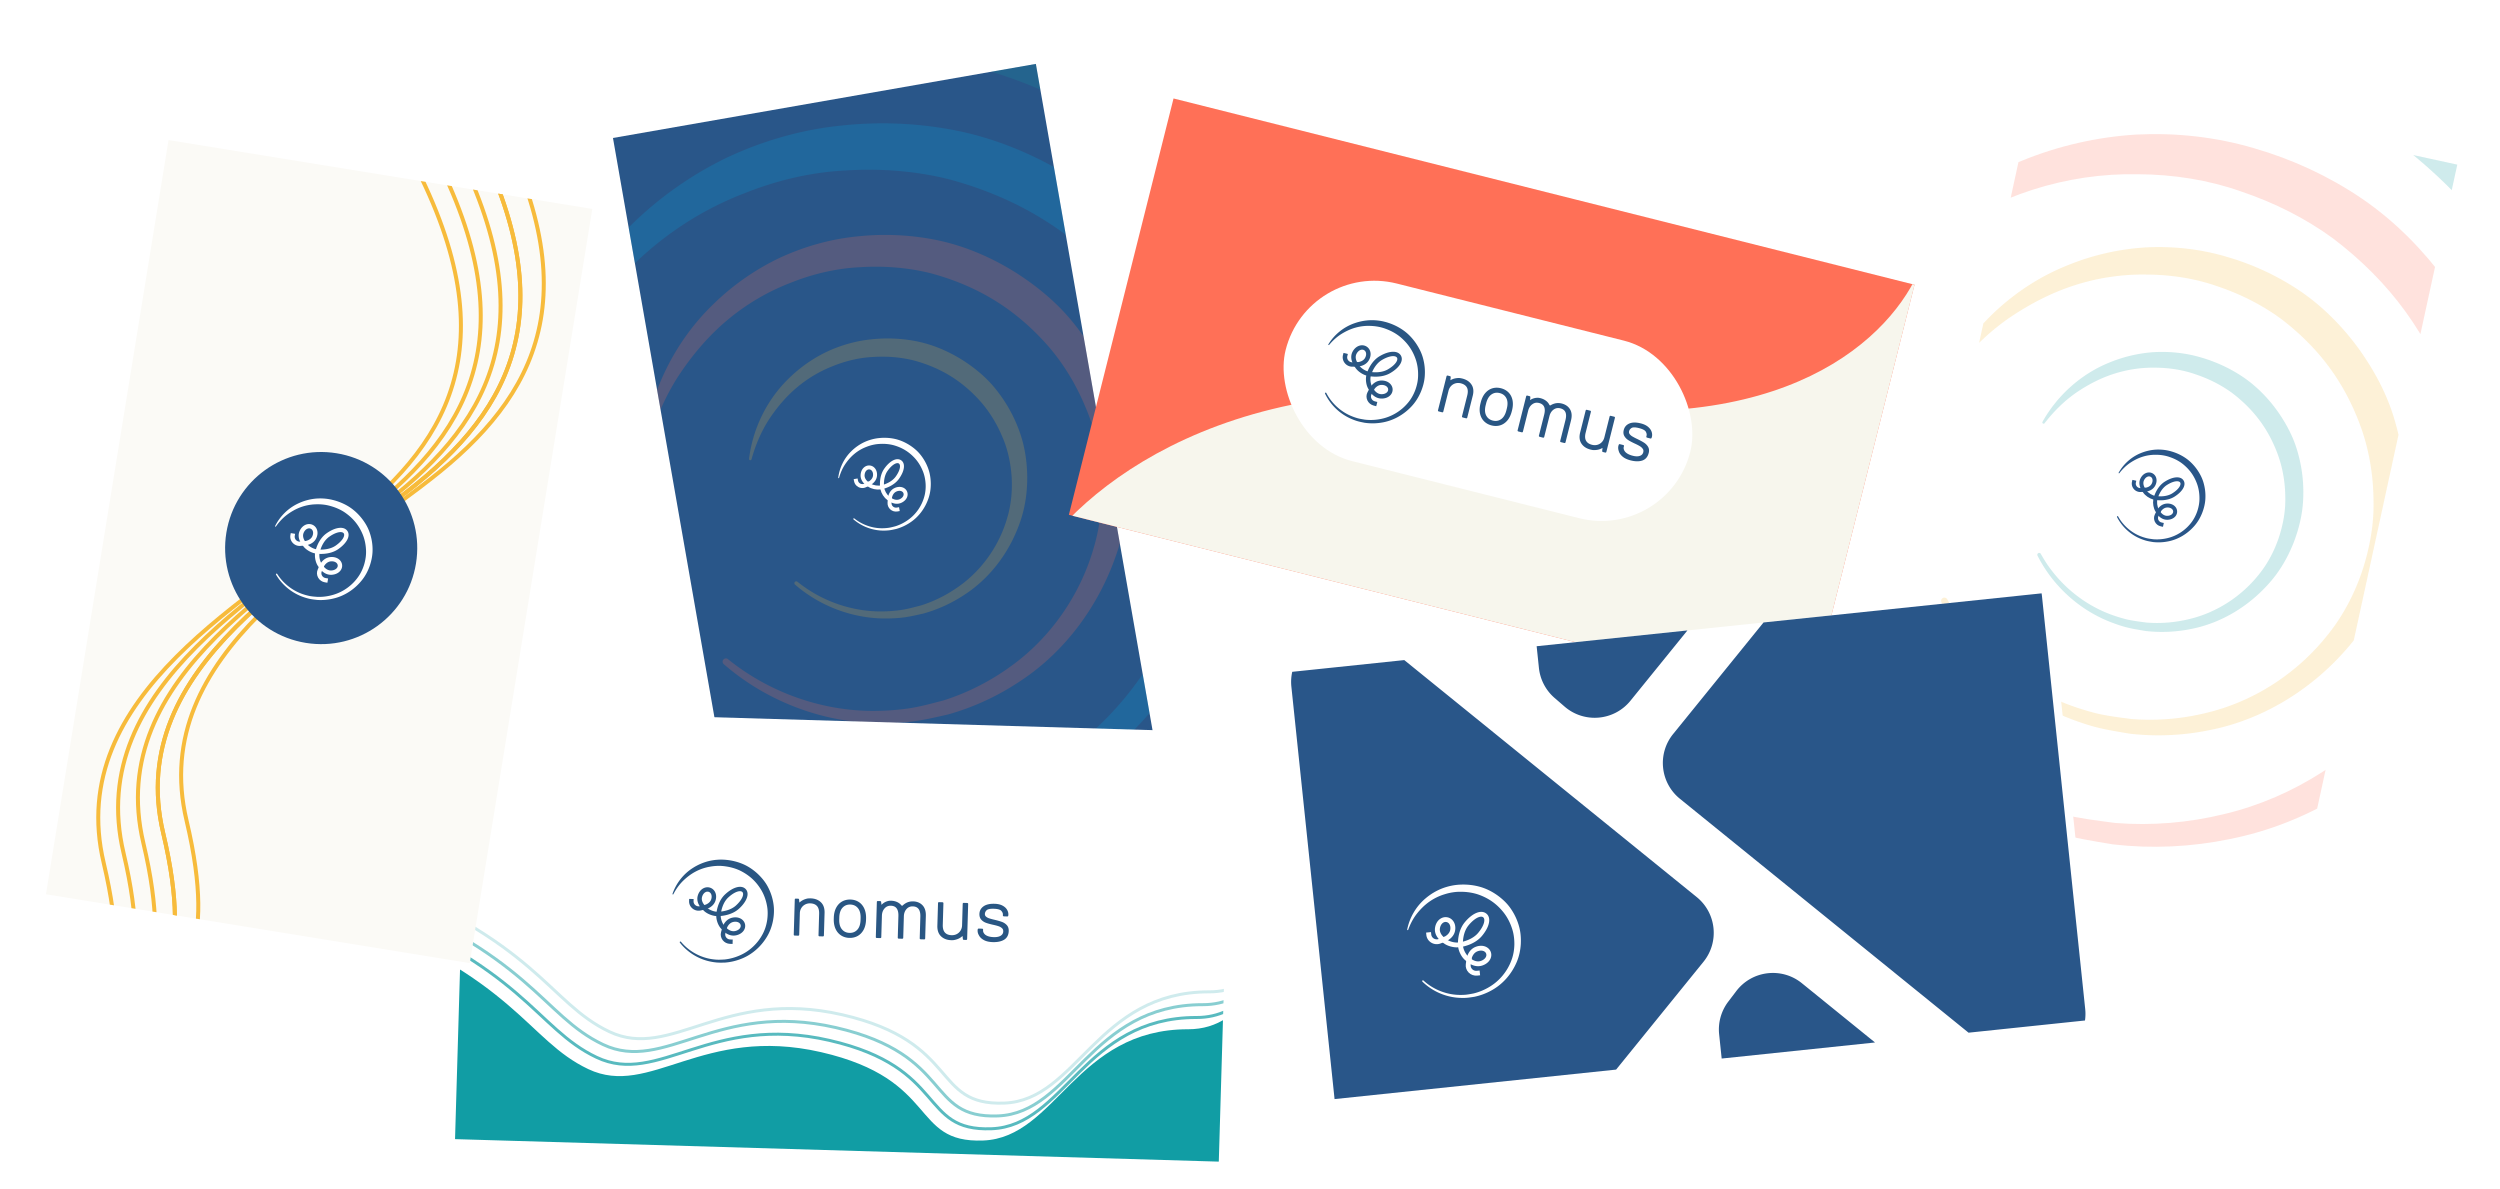 <svg width="570" height="271" fill="none" xmlns="http://www.w3.org/2000/svg">
  <g filter="url(#filter0_d_938_8591)">
    <g clip-path="url(#clip0_938_8591)" filter="url(#filter1_d_938_8591)">
      <path fill="#295689" d="M138.539 25.037L234.962 8.15l30.052 171.6-96.423 16.887z"/>
      <path opacity=".2" d="M169.572 98.191c.835-6.789 3.992-13.422 9.056-18.324a32.308 32.308 0 018.632-6.072c3.216-1.504 6.688-2.501 10.237-2.853 3.544-.381 7.155-.213 10.659.531 3.505.755 6.837 2.196 9.873 4.067 3.015 1.896 5.811 4.209 8.001 7.028 2.209 2.794 3.958 5.934 5.155 9.267 1.231 3.328 1.763 6.872 1.813 10.388.028 3.518-.465 7.059-1.632 10.38-2.282 6.629-6.633 12.595-12.511 16.464-2.909 1.954-6.123 3.448-9.495 4.39-1.706.383-3.408.793-5.148.97-1.739.166-3.486.218-5.228.123-6.969-.389-13.728-3.16-18.931-7.683a.423.423 0 01-.038-.601.431.431 0 01.592-.051l.005.004c5.221 4.221 11.825 6.63 18.453 6.762 1.658.031 3.311-.079 4.947-.292 1.639-.226 3.229-.675 4.817-1.088 3.135-1 6.079-2.504 8.709-4.411 5.302-3.784 9.134-9.407 10.888-15.504.914-3.046 1.2-6.243 1.015-9.37-.218-3.122-.855-6.232-2.096-9.078-1.189-2.859-2.786-5.53-4.788-7.867-2.017-2.32-4.346-4.37-6.959-5.992-2.611-1.628-5.482-2.816-8.466-3.618-3.001-.75-6.124-.988-9.238-.794-3.128.145-6.229.888-9.156 2.064-2.95 1.137-5.734 2.778-8.201 4.843-2.469 2.066-4.586 4.561-6.394 7.301-1.788 2.761-3.096 5.849-4.002 9.104l-.006.02a.287.287 0 01-.353.199.281.281 0 01-.21-.307z" fill="#F7BB3B"/>
      <path opacity=".2" d="M145.525 94.996c1.456-11.838 6.961-23.404 15.79-31.951 4.368-4.299 9.47-7.902 15.052-10.588 5.608-2.622 11.662-4.362 17.85-4.975 6.18-.665 12.477-.371 18.586.926 6.112 1.317 11.921 3.829 17.215 7.091 5.258 3.305 10.133 7.339 13.951 12.255 3.853 4.872 6.903 10.347 8.989 16.159 2.146 5.803 3.074 11.983 3.161 18.114.049 6.134-.81 12.308-2.846 18.099-3.978 11.559-11.564 21.961-21.814 28.708-5.072 3.407-10.676 6.011-16.557 7.655-2.975.668-5.942 1.382-8.975 1.691-3.033.289-6.08.379-9.116.214-12.153-.678-23.939-5.509-33.01-13.397-.31-.27-.34-.738-.067-1.048.266-.301.724-.338 1.033-.088l.008.006c9.103 7.361 20.619 11.561 32.177 11.792 2.89.053 5.772-.138 8.626-.51 2.857-.394 5.631-1.177 8.399-1.897 5.465-1.743 10.599-4.367 15.186-7.692 9.244-6.598 15.926-16.402 18.985-27.033 1.594-5.312 2.093-10.887 1.77-16.338-.38-5.445-1.491-10.867-3.656-15.829-2.072-4.985-4.857-9.642-8.348-13.717-3.516-4.045-7.577-7.62-12.134-10.449-4.553-2.839-9.56-4.911-14.763-6.309-5.232-1.309-10.678-1.723-16.107-1.384-5.454.253-10.862 1.549-15.965 3.598-5.145 1.983-9.998 4.844-14.3 8.445-4.306 3.602-7.998 7.952-11.15 12.73-3.117 4.815-5.398 10.198-6.978 15.874l-.01.035c-.073.265-.35.421-.616.348a.491.491 0 01-.366-.535z" fill="#FF7057"/>
      <path opacity=".2" d="M119.61 91.553c2.126-17.279 10.161-34.161 23.047-46.636 6.376-6.275 13.823-11.533 21.971-15.454 8.185-3.827 17.022-6.366 26.055-7.262 9.019-.971 18.211-.541 27.127 1.352 8.922 1.923 17.401 5.589 25.128 10.351 7.675 4.824 14.79 10.713 20.364 17.888 5.624 7.111 10.075 15.103 13.12 23.587 3.133 8.471 4.487 17.491 4.614 26.439.072 8.953-1.183 17.966-4.154 26.418-5.806 16.872-16.88 32.055-31.84 41.903-7.404 4.973-15.584 8.774-24.168 11.173-4.341.975-8.673 2.018-13.1 2.469-4.427.421-8.874.553-13.306.312-17.738-.99-34.941-8.041-48.182-19.555-.452-.394-.497-1.077-.098-1.529.389-.439 1.057-.493 1.509-.129l.011.009c13.287 10.745 30.095 16.874 46.967 17.212 4.217.077 8.424-.202 12.59-.745 4.17-.574 8.218-1.717 12.26-2.768 7.977-2.544 15.47-6.374 22.165-11.228 13.493-9.63 23.246-23.941 27.711-39.458 2.327-7.754 3.055-15.891 2.583-23.847-.554-7.947-2.175-15.862-5.335-23.105-3.025-7.276-7.09-14.074-12.186-20.022-5.132-5.904-11.06-11.123-17.711-15.252-6.645-4.144-13.953-7.168-21.548-9.209-7.637-1.91-15.586-2.515-23.511-2.021-7.96.37-15.854 2.261-23.303 5.252-7.509 2.894-14.593 7.07-20.872 12.327-6.285 5.258-11.673 11.607-16.275 18.582-4.55 7.028-7.879 14.885-10.185 23.17l-.015.051c-.106.387-.511.614-.899.507a.716.716 0 01-.534-.781z" fill="#02ABE8"/>
      <path opacity=".2" d="M88.31 87.395c2.935-23.851 14.026-47.153 31.813-64.373 8.801-8.661 19.081-15.92 30.327-21.332 11.298-5.283 23.496-8.787 35.963-10.024 12.45-1.34 25.138-.747 37.446 1.866 12.314 2.654 24.018 7.715 34.684 14.287 10.594 6.659 20.415 14.787 28.108 24.691 7.763 9.815 13.907 20.847 18.111 32.557 4.324 11.692 6.193 24.143 6.368 36.494.099 12.358-1.632 24.799-5.733 36.466-8.015 23.288-23.3 44.246-43.95 57.839-10.219 6.865-21.511 12.111-33.359 15.423-5.993 1.345-11.973 2.785-18.083 3.408-6.11.581-12.248.763-18.366.431-24.485-1.367-48.23-11.101-66.507-26.993-.625-.544-.686-1.486-.136-2.111.537-.606 1.459-.68 2.083-.178l.015.014c18.341 14.831 41.542 23.291 64.83 23.756 5.822.108 11.629-.278 17.379-1.027 5.755-.792 11.344-2.37 16.922-3.82 11.011-3.513 21.354-8.799 30.595-15.499 18.624-13.293 32.087-33.047 38.251-54.465 3.211-10.703 4.215-21.934 3.565-32.917-.765-10.97-3.003-21.894-7.365-31.892-4.175-10.044-9.787-19.427-16.82-27.637-7.084-8.15-15.266-15.353-24.448-21.052-9.172-5.72-19.259-9.895-29.741-12.712-10.542-2.636-21.515-3.471-32.454-2.789-10.987.511-21.883 3.121-32.166 7.25-10.364 3.995-20.143 9.759-28.809 17.015-8.676 7.258-16.114 16.022-22.465 25.648-6.28 9.701-10.876 20.547-14.059 31.982l-.02.071c-.147.534-.706.848-1.241.7-.493-.126-.796-.595-.738-1.078z" fill="#119DA4"/>
      <path d="M189.908 102.497c.279-2.25 1.331-4.449 3.017-6.075a10.765 10.765 0 012.874-2.014c1.07-.499 2.225-.831 3.406-.948 1.179-.127 2.381-.072 3.546.174 1.166.249 2.274.726 3.284 1.345 1.003.627 1.933 1.393 2.66 2.327.735.925 1.316 1.966 1.713 3.07.409 1.103.585 2.277.601 3.442.009 1.166-.156 2.34-.545 3.441-.761 2.197-2.21 4.175-4.166 5.459-.969.648-2.038 1.144-3.161 1.457-.567.127-1.134.264-1.712.323-.579.055-1.16.073-1.74.042-2.319-.128-4.567-1.044-6.297-2.542a.14.14 0 01-.012-.199.142.142 0 01.197-.017l.001.001c1.736 1.398 3.933 2.194 6.138 2.237.552.009 1.102-.027 1.646-.098.546-.076 1.075-.225 1.603-.362 1.043-.332 2.023-.831 2.899-1.464 1.765-1.255 3.041-3.12 3.626-5.141.305-1.009.401-2.069.34-3.105-.072-1.035-.283-2.065-.696-3.008-.394-.947-.925-1.832-1.591-2.606-.67-.768-1.444-1.447-2.314-1.984-.868-.539-1.823-.932-2.815-1.197-.999-.248-2.038-.326-3.074-.261-1.04.049-2.072.296-3.046.686-.982.378-1.909.922-2.73 1.607-.822.685-1.527 1.512-2.129 2.421-.596.915-1.032 1.939-1.334 3.018l-.002.006a.096.096 0 01-.117.067.093.093 0 01-.07-.102z" fill="#fff"/>
      <path d="M199.99 105.078a.454.454 0 01-.339-.074.446.446 0 01-.188-.302c-.014-.1-.338-2.471.954-4.288 1.296-1.821 2.84-2.578 3.841-1.885 1.001.694.804 2.384-.492 4.204-1.292 1.817-3.662 2.322-3.762 2.343-.005.001-.009.002-.014.002zm3.261-5.89c-.537.094-1.311.643-2.091 1.74-.753 1.059-.845 2.399-.831 3.123.695-.232 1.942-.773 2.695-1.832 1.067-1.5 1.162-2.642.711-2.954-.122-.084-.287-.111-.484-.076zM196.769 104.398c-.104.018-.212 0-.304-.052-.065-.037-1.599-.921-1.45-2.577.062-.688.348-1.276.805-1.656.362-.3.811-.444 1.261-.405.458.039.877.261 1.181.625.379.454.549 1.079.477 1.76-.168 1.607-1.816 2.255-1.886 2.282a.473.473 0 01-.084.023zm.031-3.787c-.141.025-.276.089-.397.189-.267.222-.443.603-.483 1.045-.073.809.501 1.359.811 1.594.348-.189 1.023-.653 1.105-1.435.046-.433-.055-.833-.275-1.097-.151-.181-.345-.286-.561-.304a.784.784 0 00-.2.008zM203.696 108.4c-1.262.221-2.285-.621-2.335-.663a.447.447 0 01-.159-.351c.002-.074.06-1.823 1.535-2.526.624-.297 1.277-.352 1.839-.154.45.158.804.472.997.883.19.406.205.87.042 1.308-.206.554-.67 1.019-1.304 1.31-.209.096-.416.158-.615.193zm-1.562-1.219c.329.207 1.051.555 1.797.212.408-.187.711-.48.831-.804.081-.215.076-.429-.014-.62-.091-.195-.257-.339-.48-.417-.327-.115-.743-.073-1.139.117-.726.346-.935 1.127-.995 1.512z" fill="#fff"/>
      <path d="M195.741 104.823c-.411.072-.837.01-1.219-.185-.542-.276-.913-.775-1.017-1.37l-.077-.442.895-.157.077.442c.056.316.253.582.541.728.288.147.622.152.915.014l1.052-.496.388.81-1.052.496c-.162.077-.331.13-.503.16z" fill="#fff"/>
      <path d="M201.57 107.885l-.521-.361c-.708-.49-1.312-1.452-1.518-2.351-.927.115-2.049-.119-2.756-.609l-.522-.362.524-.736.521.362c.61.422 1.769.598 2.482.38.134-.042.28-.019.395.061.115.079.186.207.192.346.033.736.597 1.751 1.206 2.173l.522.363-.525.734z" fill="#fff"/>
      <path d="M203.928 110.1l-.514.09c-.589.103-1.182-.063-1.626-.457-.445-.393-.677-.957-.639-1.546l.084-1.267.906.054-.083 1.267c-.021.313.103.613.339.822.237.209.552.297.865.242l.513-.09.155.885z" fill="#fff"/>
    </g>
    <g clip-path="url(#clip1_938_8591)" filter="url(#filter2_d_938_8591)">
      <path fill="#FF7057" d="M266.342 16.024l168.957 42.468-23.863 94.937-168.957-42.468z"/>
      <path d="M234.203 122.618c9.609-16.86 45.75-47.925 113.436-37.306 58.215 9.133 82.679-14.94 89.057-30.852l1.745-6.94c-.148 1.978-.707 4.351-1.745 6.94L406.074 176.289l-174.145-44.626 2.274-9.045z" fill="#F7F6ED"/>
      <rect x="297.003" y="53.134" width="95.132" height="41.749" rx="20.874" transform="rotate(14.11 297.003 53.134)" fill="#fff"/>
      <g clip-path="url(#clip2_938_8591)" fill="#295683">
        <path d="M334.576 83.8l-1.257 5.003c-.028.112-.144.18-.259.151l-.78-.196c-.114-.029-.185-.143-.157-.256l1.2-4.772c.193-.767.159-1.383-.099-1.834-.253-.447-.714-.759-1.369-.923-.418-.105-.826-.104-1.213.006-.387.11-.727.313-1.003.601-.285.303-.477.655-.583 1.078l-1.2 4.772c-.028.112-.144.18-.259.151l-.793-.199c-.114-.029-.185-.143-.157-.256l1.953-7.769c.028-.112.144-.18.259-.151l.53.133c.104.026.173.122.162.226l-.07.711c.549-.345 1.232-.518 2-.517.012 0 .025.001.038.002 1.269.153 2.202.656 2.758 1.487.456.676.555 1.537.299 2.553zM366.991 88.844l-1.953 7.769c-.029.112-.144.18-.26.151l-.527-.132c-.103-.026-.172-.122-.162-.226l.071-.711c-.596.374-1.324.546-2.199.491a.323.323 0 01-.031-.003c-1.173-.179-2.041-.672-2.569-1.461-.453-.675-.552-1.533-.296-2.552l1.257-5.003c.029-.112.145-.18.26-.151l.776.195c.115.029.185.143.157.256l-1.2 4.775c-.192.764-.159 1.381.099 1.834.26.454.709.754 1.369.92.419.105.826.104 1.213-.004.387-.11.726-.31 1.003-.604.284-.295.477-.655.583-1.075l1.2-4.775c.028-.112.144-.18.259-.151l.793.199c.115.029.185.143.157.256zM343.639 84.807c-.146-.699-.452-1.289-.907-1.752-.458-.464-1.038-.785-1.728-.959-.691-.174-1.356-.165-1.979.027-.621.193-1.169.568-1.628 1.115-.45.535-.786 1.24-.999 2.088l-.057.228c-.213.848-.25 1.629-.107 2.313.146.697.453 1.284.908 1.746.455.466 1.036.791 1.73.965.693.174 1.356.163 1.976-.03.622-.196 1.169-.568 1.627-1.112.452-.54.79-1.242 1.003-2.087l.057-.228c.212-.845.245-1.623.104-2.313zM339.15 89.47c-.701-.176-1.195-.557-1.51-1.16-.316-.607-.355-1.4-.114-2.36l.103-.412c.241-.957.652-1.64 1.218-2.028.562-.383 1.177-.485 1.879-.308.698.176 1.192.556 1.506 1.159.316.61.355 1.406.114 2.362l-.103.412c-.242.959-.651 1.64-1.217 2.025-.562.383-1.177.485-1.876.309zM356.98 89.431l-1.258 5.003c-.028.112-.144.18-.259.151l-.793-.199c-.115-.029-.185-.143-.157-.256l1.2-4.772c.38-1.512-.004-2.389-1.174-2.683-.56-.141-1.058-.047-1.522.283-.467.335-.788.836-.95 1.484l-1.2 4.772c-.028.112-.144.18-.259.151l-.793-.199c-.115-.029-.185-.143-.157-.256l1.2-4.772c.38-1.512-.004-2.389-1.172-2.683-.563-.141-1.061-.048-1.521.283-.47.334-.79.833-.954 1.483l-1.199 4.772c-.028.112-.144.18-.259.151l-.793-.199c-.115-.029-.185-.143-.157-.256l1.953-7.769c.028-.112.144-.18.259-.151l.529.133c.102.026.171.12.163.223l-.058.676c.509-.36 1.131-.549 1.837-.534a.396.396 0 01.036.003c.778.099 1.433.385 1.936.834.249.226.447.487.59.784.054.112.198.154.302.087.252-.161.534-.287.85-.379.528-.155 1.095-.16 1.68-.013.84.211 1.474.656 1.877 1.319.202.333.319.711.358 1.133.038.422-.008.888-.135 1.395zM374.699 96.844c-.226.9-.721 1.484-1.471 1.736-.715.241-1.603.231-2.635-.028-.787-.198-1.407-.489-1.844-.861-.442-.376-.732-.78-.864-1.206-.012-.035-.02-.071-.03-.105l-.002-.001c-.134-.405-.156-.8-.062-1.171l.073-.223a.206.206 0 01.095-.117c.002.001.002.001.003-.002a.217.217 0 01.155-.019l.779.196c.114.029.185.144.157.256l-.05.198c-.058.231-.025.475.104.749.064.143.159.279.286.409.359.367.924.65 1.681.84.666.167 1.219.171 1.637.008.401-.153.642-.42.741-.811.074-.298.045-.545-.097-.753-.153-.234-.37-.439-.64-.608-.293-.183-.7-.395-1.212-.63-.613-.283-1.102-.545-1.458-.77-.379-.239-.681-.549-.898-.92-.229-.389-.276-.859-.141-1.395.174-.694.606-1.19 1.283-1.481.661-.283 1.533-.292 2.592-.026.693.174 1.25.435 1.655.779.412.345.687.729.821 1.134.134.405.155.8.062 1.171l-.074.224c-.035.106-.144.165-.255.137l-.777-.195c-.113-.029-.185-.144-.157-.256l.05-.198c.069-.274.008-.571-.184-.91-.184-.323-.723-.606-1.561-.816-1.017-.256-1.47-.153-1.674-.023-.306.197-.491.438-.564.731-.059.236-.025.44.099.624.145.209.349.396.607.553.281.171.682.382 1.196.626.604.293 1.102.562 1.476.798.4.25.717.572.943.954.235.403.288.874.155 1.402zM301.649 72.101c1.31-2.155 3.388-3.905 5.856-4.786a12.145 12.145 0 013.863-.734c1.324-.019 2.66.171 3.924.59 1.267.408 2.474 1.011 3.558 1.791 1.082.784 2.002 1.772 2.756 2.86.743 1.093 1.348 2.293 1.67 3.571.333 1.273.456 2.592.362 3.893-.082 1.304-.436 2.575-.949 3.764-.521 1.186-1.224 2.301-2.123 3.24-1.779 1.882-4.164 3.228-6.754 3.639-1.288.216-2.61.232-3.903.038-.64-.129-1.283-.249-1.904-.453-.618-.207-1.222-.454-1.803-.75-2.32-1.185-4.209-3.138-5.302-5.445a.155.155 0 01.078-.208.163.163 0 01.21.073l.001.002c1.145 2.208 3.035 4.016 5.278 5.063.561.261 1.142.474 1.732.65.594.172 1.204.262 1.809.363 1.22.138 2.452.078 3.638-.165 2.38-.469 4.536-1.779 6.055-3.562.772-.885 1.352-1.916 1.76-2.994.397-1.082.649-2.223.654-3.367.026-1.14-.116-2.279-.447-3.367-.338-1.084-.824-2.126-1.471-3.066-.645-.942-1.446-1.776-2.344-2.496-.911-.706-1.941-1.258-3.033-1.664-1.089-.424-2.26-.644-3.436-.692-1.179-.064-2.376.066-3.53.387-1.154.321-2.253.838-3.284 1.486-1.027.657-1.939 1.497-2.739 2.453l-.005.006a.108.108 0 01-.151.013.103.103 0 01-.026-.135z"/>
        <path d="M310.816 79.31a.522.522 0 01-.315-.23.497.497 0 01-.055-.393c.031-.108.776-2.66 2.928-3.914 2.156-1.257 4.084-1.321 4.795-.163.712 1.16-.259 2.783-2.415 4.04-2.151 1.254-4.811.687-4.923.662a.412.412 0 00-.015-.004zm6.021-4.488c-.593-.149-1.637.055-2.935.812-1.254.731-1.958 2.048-2.272 2.789.819.081 2.343.1 3.597-.631 1.775-1.035 2.392-2.149 2.071-2.672-.087-.141-.243-.243-.461-.298zM307.821 77.153a.519.519 0 01-.288-.191c-.05-.067-1.221-1.663-.316-3.274.376-.669.937-1.135 1.579-1.312.508-.14 1.033-.081 1.478.163.451.248.78.664.926 1.171.183.633.073 1.345-.31 2.002-.903 1.553-2.887 1.46-2.971 1.455a.515.515 0 01-.098-.015zm1.753-3.826c-.155-.039-.322-.036-.492.011-.375.103-.729.409-.971.84-.442.787-.104 1.607.108 1.986.441-.034 1.345-.197 1.785-.952.244-.419.322-.87.216-1.239-.072-.251-.224-.446-.437-.564a.846.846 0 00-.209-.082zM313.106 84.366c-1.395-.35-2.061-1.67-2.093-1.735a.489.489 0 01-.003-.429c.035-.074.889-1.821 2.721-1.862.775-.017 1.471.224 1.957.681.389.366.61.845.621 1.349.01.498-.185.976-.552 1.346-.463.468-1.15.729-1.933.735a2.845 2.845 0 01-.718-.085zm-1.047-1.947c.242.361.824 1.041 1.745 1.034.504-.004.948-.163 1.219-.436.18-.181.272-.401.267-.636-.005-.239-.11-.461-.303-.642-.283-.265-.729-.411-1.221-.4-.902.02-1.471.717-1.707 1.08z"/>
        <path d="M306.574 77.116a2.189 2.189 0 01-1.166-.742c-.431-.527-.584-1.202-.42-1.852l.121-.483.99.249-.122.483c-.087.346-.006.704.224.984.229.28.569.437.932.43l1.305-.023.029.998-1.304.024a2.227 2.227 0 01-.589-.067z"/>
        <path d="M311.16 82.876l-.37-.604c-.503-.819-.686-2.069-.488-3.075-1.003-.305-2.047-1.054-2.55-1.873l-.371-.604.872-.508.371.604c.433.705 1.541 1.412 2.371 1.516a.516.516 0 01.378.241.493.493 0 01.04.439c-.301.761-.184 2.048.249 2.753l.37.605-.872.506z"/>
        <path d="M312.572 86.195l-.568-.143c-.651-.164-1.183-.602-1.46-1.203-.277-.601-.26-1.279.048-1.859l.661-1.247.905.468-.661 1.246c-.164.308-.173.669-.026.988.148.32.431.552.777.639l.567.143-.243.967v-0z"/>
      </g>
    </g>
    <g clip-path="url(#clip3_938_8591)" filter="url(#filter3_d_938_8591)">
      <path fill="#fff" d="M463.401 10.297l95.652 20.815-37.044 170.228-95.652-20.815z"/>
      <path opacity=".2" d="M464.478 89.754c3.34-5.97 8.77-10.917 15.311-13.541a32.306 32.306 0 0110.287-2.358c3.546-.176 7.137.212 10.556 1.228 3.425.987 6.705 2.508 9.667 4.521 2.96 2.025 5.5 4.617 7.603 7.497 2.075 2.895 3.789 6.093 4.751 9.531.989 3.422 1.421 6.99 1.269 10.529-.118 3.546-.966 7.028-2.248 10.302-1.304 3.267-3.099 6.36-5.435 8.993-4.618 5.275-10.901 9.153-17.806 10.513-3.431.71-6.971.877-10.45.475-1.724-.29-3.455-.554-5.132-1.047-1.673-.505-3.31-1.117-4.887-1.863-6.305-2.995-11.515-8.115-14.622-14.27-.106-.21-.02-.465.192-.571.206-.101.458-.022.568.178l.002.005c3.238 5.882 8.442 10.608 14.529 13.236 1.522.655 3.094 1.178 4.69 1.599 1.602.411 3.245.596 4.871.814 3.279.259 6.574-.021 9.73-.792 6.338-1.499 12.012-5.256 15.941-10.237 1.997-2.475 3.471-5.327 4.481-8.291.979-2.973 1.564-6.093 1.491-9.197-.02-3.096-.489-6.173-1.459-9.093-.99-2.91-2.371-5.689-4.178-8.178-1.801-2.494-4.01-4.68-6.47-6.55-2.494-1.829-5.296-3.23-8.252-4.227-2.95-1.048-6.103-1.532-9.257-1.55-3.161-.062-6.358.404-9.422 1.384-3.068.979-5.971 2.488-8.681 4.342-2.698 1.881-5.076 4.244-7.146 6.915l-.013.017c-.096.125-.277.148-.402.051a.282.282 0 01-.079-.364z" fill="#119DA4"/>
      <path opacity=".2" d="M443.423 77.707c5.824-10.409 15.292-19.036 26.697-23.611 5.669-2.329 11.754-3.736 17.937-4.112 6.183-.308 12.446.37 18.407 2.141 5.972 1.72 11.691 4.373 16.856 7.883 5.161 3.53 9.589 8.052 13.257 13.073 3.619 5.048 6.607 10.625 8.284 16.619 1.725 5.966 2.479 12.189 2.214 18.358-.207 6.184-1.685 12.256-3.921 17.965-2.273 5.697-5.403 11.088-9.476 15.68-8.053 9.198-19.008 15.96-31.048 18.332-5.984 1.237-12.157 1.529-18.222.828-3.006-.506-6.024-.966-8.949-1.826-2.917-.88-5.771-1.948-8.52-3.248-10.995-5.222-20.08-14.15-25.496-24.882a.737.737 0 01.333-.995c.361-.178.798-.039.991.309l.004.009c5.646 10.256 14.719 18.496 25.333 23.079 2.655 1.142 5.396 2.054 8.178 2.789 2.794.716 5.658 1.039 8.493 1.419 5.719.452 11.463-.036 16.967-1.381 11.052-2.614 20.944-9.165 27.795-17.851 3.484-4.315 6.053-9.288 7.814-14.456 1.707-5.185 2.728-10.624 2.6-16.037-.034-5.398-.853-10.763-2.544-15.855-1.726-5.074-4.134-9.919-7.284-14.261-3.142-4.349-6.994-8.16-11.282-11.421-4.349-3.189-9.235-5.632-14.389-7.37-5.145-1.827-10.641-2.672-16.141-2.704-5.512-.109-11.087.705-16.431 2.413-5.348 1.707-10.41 4.339-15.135 7.571-4.706 3.28-8.852 7.401-12.461 12.058l-.022.029c-.168.218-.484.257-.702.089-.203-.15-.254-.423-.137-.634z" fill="#F7BB3B"/>
      <path opacity=".2" d="M420.732 64.723c8.5-15.194 22.321-27.785 38.967-34.464 8.274-3.399 17.157-5.452 26.182-6.002 9.025-.449 18.166.541 26.867 3.126 8.717 2.511 17.065 6.383 24.604 11.506 7.533 5.153 13.996 11.752 19.35 19.081 5.282 7.367 9.644 15.508 12.091 24.258 2.519 8.709 3.619 17.791 3.231 26.796-.301 9.026-2.458 17.889-5.722 26.221-3.318 8.316-7.887 16.186-13.832 22.888-11.754 13.425-27.745 23.296-45.318 26.758-8.734 1.806-17.744 2.232-26.598 1.208-4.388-.738-8.793-1.41-13.061-2.666-4.258-1.284-8.425-2.842-12.437-4.74-16.048-7.622-29.309-20.654-37.215-36.318-.27-.536-.053-1.185.487-1.453.526-.26 1.165-.057 1.446.451l.006.013c8.24 14.97 21.484 26.998 36.976 33.688 3.876 1.667 7.876 2.998 11.938 4.07 4.077 1.045 8.258 1.517 12.396 2.072 8.347.66 16.732-.053 24.765-2.016 16.132-3.816 30.572-13.378 40.571-26.056 5.085-6.299 8.835-13.557 11.406-21.101 2.491-7.567 3.982-15.507 3.794-23.407-.05-7.88-1.244-15.71-3.713-23.143-2.519-7.406-6.034-14.479-10.632-20.815-4.586-6.348-10.208-11.911-16.467-16.671-6.348-4.655-13.48-8.22-21.003-10.758-7.509-2.667-15.532-3.9-23.56-3.946-8.045-.159-16.182 1.029-23.982 3.523-7.807 2.492-15.196 6.333-22.092 11.051-6.869 4.787-12.921 10.803-18.188 17.601l-.033.042c-.245.318-.705.376-1.024.13-.296-.22-.371-.617-.2-.925z" fill="#FF7057"/>
      <path opacity=".2" d="M393.327 49.042c11.733-20.972 30.81-38.353 53.787-47.571 11.421-4.692 23.682-7.526 36.14-8.285 12.457-.62 25.074.746 37.084 4.314C532.371.966 543.893 6.31 554.3 13.382c10.397 7.112 19.32 16.222 26.71 26.338 7.29 10.169 13.31 21.407 16.689 33.484 3.477 12.021 4.994 24.557 4.46 36.987-.417 12.459-3.393 24.692-7.899 36.194-4.58 11.478-10.886 22.341-19.093 31.592-16.223 18.531-38.296 32.156-62.553 36.934-12.055 2.493-24.492 3.081-36.713 1.669-6.057-1.02-12.137-1.947-18.029-3.68-5.877-1.773-11.629-3.924-17.167-6.544-22.152-10.521-40.455-28.508-51.369-50.13-.372-.74-.073-1.636.673-2.006.726-.358 1.608-.079 1.995.623l.009.018c11.374 20.663 29.655 37.266 51.039 46.5 5.35 2.3 10.872 4.138 16.478 5.618 5.628 1.442 11.398 2.094 17.111 2.86 11.521.91 23.095-.074 34.183-2.783 22.268-5.267 42.199-18.465 56.001-35.965 7.019-8.695 12.194-18.713 15.744-29.127 3.438-10.445 5.496-21.404 5.237-32.309-.069-10.877-1.717-21.685-5.125-31.945-3.478-10.223-8.33-19.985-14.676-28.732-6.329-8.763-14.09-16.441-22.73-23.012-8.763-6.426-18.606-11.347-28.99-14.85-10.366-3.681-21.44-5.383-32.52-5.447-11.106-.219-22.338 1.421-33.104 4.862-10.776 3.44-20.974 8.742-30.494 15.253-9.481 6.607-17.835 14.911-25.105 24.295l-.046.058c-.337.439-.973.518-1.413.179-.409-.303-.512-.852-.276-1.277z" fill="#119DA4"/>
      <path d="M481.841 101.353c1.109-1.978 2.914-3.616 5.089-4.484a10.768 10.768 0 013.422-.779c1.18-.057 2.374.072 3.512.41 1.14.328 2.231.833 3.218 1.501.985.672 1.83 1.532 2.531 2.487.691.96 1.262 2.02 1.583 3.16.33 1.134.475 2.317.426 3.49-.039 1.175-.32 2.329-.745 3.414-.433 1.082-1.029 2.107-1.806 2.979-1.535 1.747-3.624 3.03-5.921 3.479-1.141.234-2.319.289-3.476.154-.574-.096-1.15-.184-1.708-.348-.556-.168-1.101-.371-1.626-.619-2.099-.994-3.833-2.693-4.869-4.734a.14.14 0 01.064-.189.145.145 0 01.189.059l.001.002c1.079 1.95 2.811 3.518 4.837 4.391.507.217 1.03.391 1.561.531.533.137 1.079.199 1.62.271 1.092.087 2.187-.005 3.237-.259 2.109-.495 3.995-1.739 5.301-3.389.664-.819 1.153-1.764 1.488-2.746.325-.985.519-2.019.493-3.048-.007-1.026-.164-2.046-.488-3.014-.33-.965-.79-1.886-1.392-2.712-.6-.827-1.335-1.552-2.154-2.173-.83-.607-1.763-1.072-2.747-1.403-.982-.348-2.03-.51-3.08-.516-1.051-.022-2.115.132-3.134.456-1.02.324-1.986.823-2.887 1.437-.897.623-1.687 1.405-2.375 2.29l-.004.006a.096.096 0 01-.134.016.091.091 0 01-.026-.12z" fill="#295689"/>
      <path d="M490.199 107.554a.451.451 0 01-.286-.197.444.444 0 01-.06-.351c.025-.098.621-2.415 2.504-3.609 1.888-1.196 3.604-1.313 4.268-.293.665 1.021-.156 2.51-2.044 3.707-1.883 1.193-4.268.765-4.368.746-.005-.001-.01-.002-.014-.003zm5.245-4.221c-.532-.115-1.457.101-2.593.821-1.098.695-1.69 1.902-1.95 2.577.731.048 2.09.018 3.187-.677 1.555-.986 2.075-2.006 1.775-2.467-.081-.124-.224-.211-.419-.254zM487.473 105.707a.464.464 0 01-.261-.163c-.047-.059-1.132-1.458-.369-2.934.318-.613.805-1.05 1.372-1.228.449-.142.918-.105 1.321.101.409.209.713.573.856 1.025.18.563.101 1.206-.223 1.81-.763 1.423-2.533 1.401-2.608 1.399-.03 0-.059-.004-.088-.01zm1.461-3.494c-.14-.031-.289-.023-.439.025-.331.104-.638.39-.843.785-.372.721-.049 1.447.149 1.782.393-.044 1.194-.218 1.566-.911.206-.384.264-.792.159-1.12-.071-.224-.211-.395-.404-.494a.754.754 0 00-.188-.067zM492.373 112.03c-1.251-.272-1.88-1.438-1.91-1.495a.447.447 0 01-.015-.386c.03-.068.744-1.665 2.375-1.758.691-.039 1.317.156 1.762.552.357.317.566.741.589 1.195.023.447-.139.883-.456 1.226-.4.435-1.005.691-1.702.721-.23.009-.444-.012-.643-.055zm-.984-1.719c.226.317.762.911 1.583.876.448-.019.839-.175 1.073-.43.156-.168.233-.369.222-.579-.011-.215-.11-.411-.287-.568-.259-.23-.66-.348-1.099-.322-.803.045-1.292.69-1.492 1.023z" fill="#295689"/>
      <path d="M486.361 105.712a1.938 1.938 0 01-1.058-.632c-.398-.461-.552-1.063-.424-1.653l.095-.438.889.193-.096.439c-.068.313.014.633.225.878.212.245.519.375.842.358l1.162-.061.053.897-1.161.061c-.18.01-.356-.005-.527-.042z" fill="#295689"/>
      <path d="M490.601 110.75l-.346-.532c-.47-.721-.666-1.84-.517-2.75-.902-.244-1.852-.885-2.321-1.606l-.347-.532.763-.483.347.532c.404.62 1.411 1.222 2.153 1.29.14.012.266.088.343.205.076.117.093.262.047.393-.248.694-.11 1.847.295 2.468l.346.533-.763.482z" fill="#295689"/>
      <path d="M491.946 113.691l-.509-.111c-.584-.127-1.071-.505-1.333-1.037-.263-.532-.266-1.142-.007-1.673l.556-1.142.819.394-.556 1.141c-.138.282-.137.606.003.889.14.283.399.484.709.551l.51.111-.191.877h-.001z" fill="#295689"/>
    </g>
    <g clip-path="url(#clip4_938_8591)" filter="url(#filter4_d_938_8591)">
      <path fill="#fff" d="M105.42 155.454l174.137 5.129-2.882 97.848-174.137-5.129z"/>
      <g clip-path="url(#clip5_938_8591)" fill="#295683">
        <path d="M186.791 201.721l-.152 5.156c-.003.116-.102.207-.221.203l-.802-.023c-.119-.004-.212-.1-.209-.216l.145-4.919c.023-.79-.142-1.385-.491-1.77-.343-.382-.861-.587-1.535-.607-.432-.013-.829.076-1.184.267-.354.191-.643.462-.85.802-.214.357-.325.743-.338 1.178l-.145 4.919c-.003.116-.102.207-.22.203l-.818-.024c-.118-.003-.211-.1-.208-.216l.236-8.007c.003-.116.102-.207.221-.203l.546.016c.106.003.194.082.207.185l.084.709c.461-.454 1.092-.771 1.842-.935a.238.238 0 01.037-.006c1.272-.123 2.291.167 3.014.859.59.562.872 1.381.841 2.429zM219.531 199.674l-.235 8.008c-.004.116-.102.207-.221.203l-.543-.016c-.107-.003-.195-.082-.207-.185l-.084-.71c-.501.493-1.175.818-2.042.954l-.031.003c-1.184.077-2.137-.217-2.823-.874-.587-.563-.869-1.379-.838-2.429l.152-5.156c.003-.116.102-.207.221-.203l.8.023c.118.004.211.1.208.216l-.145 4.922c-.023.787.142 1.382.491 1.769.352.388.855.585 1.536.605.431.012.829-.077 1.183-.265.355-.191.643-.459.85-.805.214-.349.325-.742.338-1.175l.145-4.921c.003-.116.102-.207.221-.204l.817.024c.118.004.211.101.207.216zM195.858 200.755c-.293-.652-.718-1.162-1.263-1.516-.547-.355-1.182-.544-1.894-.565-.711-.021-1.359.131-1.926.452-.565.322-1.02.806-1.35 1.439-.324.62-.501 1.38-.527 2.255l-.007.234c-.025.874.107 1.644.394 2.282.292.648.718 1.156 1.262 1.51.545.357 1.182.549 1.897.57.714.021 1.36-.133 1.924-.455.564-.324 1.019-.806 1.349-1.436.325-.625.504-1.383.53-2.254l.007-.235c.025-.871-.109-1.638-.396-2.281zm-3.381 5.519c-.723-.021-1.287-.286-1.723-.808-.44-.524-.649-1.291-.62-2.28l.013-.424c.029-.987.283-1.742.752-2.242.467-.495 1.046-.727 1.769-.706.72.021 1.284.287 1.721.808.439.528.648 1.297.619 2.283l-.013.424c-.029.989-.283 1.742-.752 2.24-.466.495-1.046.726-1.766.705zM209.881 202.401l-.152 5.156c-.003.116-.102.207-.22.203l-.818-.024c-.118-.003-.211-.1-.208-.216l.145-4.919c.046-1.558-.517-2.332-1.724-2.368-.577-.017-1.043.182-1.424.604-.385.428-.59.986-.61 1.654l-.145 4.918c-.003.116-.102.207-.22.204l-.818-.024c-.118-.004-.211-.1-.208-.216l.145-4.919c.046-1.558-.518-2.333-1.721-2.368-.58-.017-1.046.182-1.425.604-.387.427-.592.983-.612 1.653l-.145 4.919c-.003.116-.102.207-.22.203l-.818-.024c-.118-.003-.211-.1-.208-.216l.236-8.007c.003-.116.102-.207.221-.203l.545.016c.106.003.193.08.207.183l.088.672c.42-.461.988-.78 1.68-.916.012-.003.024-.004.036-.006.781-.071 1.482.068 2.07.399.292.167.541.38.745.639.077.097.226.107.314.02.211-.211.46-.395.748-.553.483-.265 1.036-.391 1.638-.373.866.025 1.581.323 2.117.884.269.282.465.626.593 1.029.128.404.184.87.168 1.392zM228.78 205.829c-.027.927-.385 1.604-1.063 2.012-.646.389-1.516.57-2.579.539-.811-.024-1.479-.175-1.986-.444-.512-.272-.883-.605-1.103-.992-.019-.031-.035-.065-.052-.096l-.003-.001c-.218-.366-.324-.747-.312-1.13l.024-.234a.203.203 0 01.066-.135c.003 0 .003 0 .003-.002a.216.216 0 01.148-.052l.803.024c.117.003.211.101.208.216l-.006.204c-.007.237.078.469.262.709.094.126.216.239.368.338.429.281 1.042.436 1.822.459.686.02 1.227-.095 1.601-.344.358-.236.536-.549.548-.951.009-.308-.073-.542-.256-.715-.2-.196-.456-.349-.756-.456-.325-.115-.768-.235-1.319-.354-.659-.145-1.193-.296-1.589-.439-.422-.152-.784-.389-1.075-.705-.307-.331-.454-.779-.438-1.332.021-.715.335-1.293.934-1.723.585-.419 1.434-.615 2.526-.583.715.021 1.314.157 1.784.405.476.249.827.564 1.045.931.219.367.324.747.313 1.13l-.024.234c-.012.112-.105.193-.22.189l-.8-.023c-.117-.004-.212-.102-.209-.216l.006-.204c.009-.282-.115-.56-.375-.85-.249-.276-.837-.436-1.7-.461-1.048-.031-1.469.167-1.64.337-.256.259-.385.534-.394.836-.007.243.07.435.232.588.186.173.425.312.711.41.312.107.749.226 1.303.354.653.156 1.198.312 1.613.461.445.159.824.405 1.126.729.317.343.469.792.453 1.337zM152.118 197.379c.816-2.386 2.469-4.543 4.689-5.934 1.102-.703 2.328-1.23 3.614-1.548 1.29-.303 2.635-.405 3.96-.268 1.325.126 2.634.455 3.86.984 1.225.533 2.336 1.3 3.306 2.2.961.907 1.811 1.949 2.4 3.128.599 1.172 1.003 2.434 1.19 3.725.201 1.291.129 2.609-.116 3.88-.254 1.27-.7 2.511-1.377 3.621-1.332 2.221-3.372 4.048-5.813 5.007-1.211.488-2.499.788-3.803.877-.653.011-1.307.033-1.956-.033-.649-.069-1.292-.18-1.922-.344-2.521-.658-4.786-2.159-6.35-4.177a.155.155 0 01.031-.219.164.164 0 01.221.025l.001.002c1.593 1.91 3.829 3.269 6.244 3.809.604.135 1.217.218 1.832.263.616.04 1.232-.004 1.844-.035 1.222-.127 2.412-.451 3.517-.943 2.224-.97 4.048-2.713 5.148-4.781.563-1.03.908-2.162 1.075-3.303.154-1.142.155-2.31-.086-3.429-.22-1.119-.604-2.201-1.161-3.192-.564-.986-1.262-1.899-2.096-2.678-.833-.781-1.794-1.422-2.826-1.933-1.041-.494-2.166-.812-3.32-.973-1.155-.18-2.346-.143-3.505.064-1.164.19-2.306.575-3.364 1.137-1.058.561-2.02 1.303-2.887 2.157-.862.863-1.572 1.878-2.148 2.985l-.004.007c-.026.051-.091.072-.144.045a.104.104 0 01-.054-.126z"/>
        <path d="M162.621 202.447a.517.517 0 01-.356-.156.493.493 0 01-.139-.372c.007-.112.186-2.764 2.017-4.451 1.836-1.691 3.704-2.169 4.649-1.191.944.98.346 2.774-1.49 4.465-1.831 1.687-4.551 1.706-4.665 1.706-.006 0-.011-.001-.016-.001zm4.914-5.678c-.611-.018-1.586.406-2.691 1.424-1.067.983-1.471 2.422-1.618 3.213.816-.098 2.309-.407 3.376-1.39 1.511-1.393 1.874-2.614 1.448-3.056-.115-.118-.29-.185-.515-.191zM159.232 200.985a.516.516 0 01-.322-.124c-.063-.055-1.55-1.361-1.013-3.129.224-.735.671-1.311 1.26-1.622.466-.245.991-.301 1.478-.158.494.145.905.48 1.157.944.314.58.36 1.298.128 2.023-.548 1.71-2.506 2.046-2.589 2.06a.549.549 0 01-.099.006zm.889-4.113c-.16-.005-.322.034-.478.117-.344.181-.624.556-.768 1.029-.262.863.245 1.591.533 1.916.424-.128 1.271-.482 1.539-1.314.148-.462.127-.919-.056-1.256-.125-.23-.314-.388-.548-.457a.843.843 0 00-.222-.035zM165.945 206.892c-1.437-.042-2.372-1.188-2.417-1.244a.495.495 0 01-.096-.418c.019-.08.477-1.97 2.258-2.404.753-.183 1.484-.098 2.057.244.459.273.778.694.897 1.184.117.484.029.993-.25 1.433-.351.557-.966.959-1.729 1.133-.252.058-.493.079-.72.072zm-1.442-1.676c.315.299 1.03.839 1.928.633.491-.112.89-.363 1.095-.688.137-.216.18-.45.125-.678-.056-.232-.206-.426-.434-.562-.333-.198-.8-.245-1.279-.128-.876.214-1.282 1.017-1.435 1.423z"/>
        <path d="M158.006 201.217a2.183 2.183 0 01-1.298-.474c-.534-.422-.829-1.048-.809-1.718l.015-.499 1.019.03-.014.499c-.011.356.146.689.43.913.284.224.649.304 1.003.219l1.269-.303.243.968-1.268.304c-.196.047-.394.067-.59.061z"/>
        <path d="M163.725 205.856l-.492-.511c-.667-.691-1.115-1.873-1.138-2.897-1.045-.083-2.226-.59-2.893-1.281l-.492-.511.741-.683.493.51c.574.596 1.809 1.048 2.642.97.157-.015.312.042.421.155a.493.493 0 01.133.419c-.13.808.261 2.04.835 2.635l.492.512-.742.682z"/>
        <path d="M165.817 208.793l-.585-.017c-.671-.02-1.286-.334-1.685-.861-.4-.528-.529-1.193-.353-1.826l.377-1.36.985.263-.378 1.359c-.093.337-.025.691.188.971.212.28.539.447.896.457l.585.017-.03.997z"/>
      </g>
      <path d="M76.899 201.669c39.847 15.108 41.949 29.002 56.02 35.667 14.071 6.665 25.979-10.096 53.075-3.867 27.096 6.228 20.276 20.782 36.959 20.146 16.683-.635 21.065-25.405 46.746-25.366 13.557.021 19.325-15.082 21.325-30.343l.638-21.676c.421 5.902.392 13.81-.638 21.676l-2.344 79.572-213.828-6.298 2.047-69.511z" fill="#119DA4"/>
      <path d="M78.804 198.986c39.846 15.109 41.948 29.003 56.019 35.668 14.072 6.665 25.979-10.096 53.076-3.867 27.096 6.228 20.275 20.782 36.958 20.146 16.684-.636 21.066-25.405 46.746-25.366 20.545.031 23.203-34.666 21.964-52.019" stroke="#58BABF" stroke-width=".684"/>
      <path d="M80.259 196.063c39.847 15.108 41.949 29.002 56.02 35.667 14.071 6.665 25.979-10.096 53.075-3.867 27.096 6.228 20.276 20.782 36.959 20.146 16.683-.635 21.065-25.405 46.746-25.366 20.544.032 23.202-34.666 21.963-52.019" stroke="#88CED1" stroke-width=".684"/>
      <path d="M81.715 193.138c39.847 15.109 41.949 29.003 56.02 35.668 14.071 6.664 25.979-10.096 53.075-3.868 27.096 6.229 20.276 20.783 36.959 20.147 16.683-.636 21.065-25.405 46.746-25.366 20.544.031 23.202-34.666 21.963-52.019" stroke="#CFEBED" stroke-width=".684"/>
    </g>
    <g clip-path="url(#clip6_938_8591)" filter="url(#filter5_d_938_8591)">
      <path fill="#fff" d="M292.874 146.812l173.265-18.144 10.195 97.358-173.264 18.144z"/>
      <path d="M385.633 198.107l-73.544-59.601c-4.603-3.73-11.379-2.913-14.963 1.805l-1.822 2.398a10.492 10.492 0 00-2.081 7.441l9.866 94.214c.29 2.768 1.668 5.307 3.83 7.06l21.431 17.368c4.502 3.649 11.111 2.957 14.76-1.546l44.069-54.378c3.649-4.503 2.957-11.111-1.546-14.761zM483.162 277.354l-73.544-59.602c-4.603-3.73-11.38-2.913-14.964 1.805l-1.822 2.398a10.497 10.497 0 00-2.08 7.441l9.865 94.214c.29 2.768 1.668 5.308 3.83 7.06l21.431 17.368c4.503 3.649 11.111 2.957 14.76-1.546l44.069-54.378c3.65-4.503 2.958-11.111-1.545-14.76zM430.132 79.802l-59.601 73.544c-3.731 4.603-10.529 5.207-15.013 1.334l-2.279-1.968a10.495 10.495 0 01-3.577-6.849l-9.866-94.214a10.491 10.491 0 012.284-7.7l17.368-21.431c3.649-4.503 10.257-5.195 14.76-1.546l54.378 44.069c4.503 3.649 5.195 10.258 1.546 14.76zM381.808 175.697l73.544 59.601c4.603 3.73 11.379 2.913 14.964-1.805l1.821-2.398a10.492 10.492 0 002.081-7.441l-9.866-94.214a10.496 10.496 0 00-3.829-7.06l-21.431-17.368c-4.503-3.649-11.111-2.957-14.761 1.546l-44.069 54.378c-3.649 4.503-2.957 11.112 1.546 14.761z" fill="#295689"/>
      <path d="M319.628 205.516c.539-2.72 2.027-5.314 4.246-7.156a13.37 13.37 0 013.717-2.218c1.363-.52 2.816-.828 4.282-.874 1.465-.057 2.941.11 4.357.506 1.416.401 2.74 1.073 3.931 1.912 1.182.848 2.262 1.859 3.078 3.058.825 1.189 1.452 2.505 1.846 3.885.408 1.378.523 2.824.442 4.246-.091 1.422-.396 2.839-.971 4.149-1.128 2.616-3.086 4.908-5.609 6.311-1.25.71-2.612 1.226-4.023 1.515-.711.108-1.421.227-2.139.251-.718.02-1.437-.007-2.148-.093-2.848-.347-5.54-1.651-7.542-3.62a.17.17 0 01.001-.244.179.179 0 01.245-.004l.002.001c2.018 1.848 4.657 3.001 7.373 3.236.678.057 1.36.058 2.037.016.679-.046 1.344-.184 2.008-.308 1.314-.318 2.566-.846 3.7-1.545 2.284-1.384 4.019-3.551 4.916-5.966.463-1.206.673-2.49.688-3.758.002-1.268-.17-2.542-.596-3.725-.405-1.188-.982-2.31-1.736-3.309-.76-.992-1.655-1.884-2.68-2.611-1.024-.729-2.167-1.288-3.368-1.693-1.209-.385-2.483-.566-3.766-.573-1.287-.026-2.581.189-3.815.584-1.244.379-2.433.966-3.505 1.734-1.073.767-2.014 1.717-2.835 2.775-.813 1.067-1.439 2.279-1.905 3.569l-.003.008a.12.12 0 01-.151.071.113.113 0 01-.077-.13z" fill="#fff"/>
      <path d="M331.833 209.499a.57.57 0 01-.412-.119.538.538 0 01-.205-.384c-.009-.124-.203-3.04 1.548-5.149 1.755-2.112 3.724-2.907 4.898-1.98 1.174.929.784 2.973-.971 5.085-1.75 2.109-4.716 2.528-4.841 2.545-.006 0-.011.001-.017.002zm4.53-6.911c-.669.07-1.671.675-2.728 1.947-1.02 1.229-1.25 2.856-1.295 3.739.877-.226 2.461-.782 3.481-2.01 1.445-1.74 1.662-3.124 1.132-3.543-.143-.113-.344-.159-.59-.133zM327.92 208.402a.57.57 0 01-.37-.088c-.077-.05-1.891-1.256-1.564-3.262.136-.834.54-1.527 1.137-1.952.472-.336 1.037-.474 1.589-.39.561.085 1.058.391 1.401.86.429.585.584 1.361.437 2.185-.347 1.945-2.435 2.599-2.523 2.626a.563.563 0 01-.107.021zm.367-4.614c-.176.019-.347.085-.505.198-.349.248-.599.698-.687 1.234-.159.98.501 1.698.862 2.01.445-.201 1.318-.711 1.487-1.658.094-.524.004-1.02-.245-1.361-.17-.232-.4-.376-.665-.417a.974.974 0 00-.247-.006zM336.113 213.855c-1.575.165-2.763-.946-2.82-1.001a.536.536 0 01-.166-.441c.009-.09.231-2.218 2.11-2.952.796-.311 1.606-.325 2.281-.037.541.231.951.643 1.153 1.16.199.51.177 1.077-.062 1.598-.302.658-.914 1.187-1.721 1.489-.267.1-.526.158-.775.184zm-1.82-1.616c.388.281 1.247.764 2.197.408.519-.194.918-.526 1.095-.911.117-.255.13-.517.036-.757-.095-.245-.288-.435-.556-.549-.393-.167-.909-.149-1.415.049-.924.361-1.25 1.296-1.357 1.76z" fill="#fff"/>
      <path d="M326.616 208.835a2.406 2.406 0 01-1.486-.326c-.645-.381-1.058-1.021-1.135-1.754l-.057-.546 1.117-.117.057.546c.041.39.261.729.603.932.343.203.754.236 1.127.092l1.341-.517.408 1.02-1.34.517c-.207.08-.42.131-.635.153z" fill="#fff"/>
      <path d="M333.537 213.052l-.611-.485c-.83-.656-1.491-1.878-1.667-2.991-1.153.064-2.516-.315-3.345-.971l-.612-.484.709-.854.612.484c.714.565 2.128.876 3.026.669.169-.04.347 0 .482.107.134.106.211.268.207.437-.024.9.583 2.185 1.298 2.75l.612.485-.711.853z" fill="#fff"/>
      <path d="M336.252 215.946l-.641.068c-.735.077-1.452-.175-1.965-.691-.514-.517-.752-1.223-.653-1.939l.212-1.538 1.113.142-.213 1.538c-.052.38.074.756.348 1.03.273.274.654.408 1.044.367l.641-.067.114 1.09z" fill="#fff"/>
    </g>
    <g clip-path="url(#clip7_938_8591)" filter="url(#filter6_d_938_8591)">
      <path fill="#FBFAF6" d="M37.213 25.514l96.623 15.703-27.947 171.956-96.623-15.703z"/>
      <path d="M88.462 22.287c26.602 44.655 15.45 69.191-8.251 88.453-23.701 19.26-66.894 41.132-57.775 79.594 7.295 30.77-2.049 37.495-7.633 37.011" stroke="#F7BB3B" stroke-width=".912"/>
      <path d="M92.982 20.016c26.603 44.655 15.45 69.191-8.251 88.453-23.701 19.26-66.894 41.132-57.775 79.594 7.295 30.77-2.049 37.495-7.633 37.011" stroke="#F7BB3B" stroke-width=".912"/>
      <path d="M97.503 17.746c26.603 44.655 15.45 69.191-8.251 88.453-23.701 19.26-66.894 41.132-57.775 79.594 7.295 30.77-2.049 37.495-7.633 37.011" stroke="#F7BB3B" stroke-width=".912"/>
      <path d="M102.023 15.476c26.603 44.655 15.451 69.191-8.25 88.453-23.701 19.26-66.894 41.132-57.775 79.594 7.295 30.77-2.049 37.495-7.633 37.011" stroke="#F7BB3B" stroke-width=".912"/>
      <path d="M102.023 15.476c26.603 44.655 15.451 69.191-8.25 88.453-23.701 19.26-66.894 41.132-57.775 79.594 7.295 30.77-2.049 37.495-7.633 37.011" stroke="#F7BB3B" stroke-width=".912"/>
      <path d="M107.355 12.645c26.602 44.655 15.45 69.191-8.251 88.453-23.701 19.26-66.894 41.131-57.775 79.594 7.295 30.77-2.049 37.495-7.633 37.011" stroke="#F7BB3B" stroke-width=".912"/>
      <circle cx="72.019" cy="118.537" r="21.901" transform="rotate(9.231 72.019 118.537)" fill="#295689"/>
      <path d="M61.515 113.513c1.106-2.225 3.002-4.118 5.354-5.189 1.168-.544 2.436-.9 3.735-1.044 1.3-.129 2.629-.054 3.908.251 1.28.295 2.517.786 3.648 1.461 1.13.68 2.117 1.573 2.95 2.578.823 1.011 1.518 2.139 1.942 3.367.434 1.222.666 2.508.682 3.793.029 1.287-.211 2.565-.616 3.775-.413 1.209-1.009 2.362-1.815 3.36-1.59 1.996-3.822 3.518-6.333 4.137a12.313 12.313 0 01-3.834.365c-.64-.074-1.282-.138-1.909-.286-.626-.152-1.24-.344-1.835-.585-2.38-.97-4.402-2.73-5.67-4.903a.152.152 0 01.059-.211.161.161 0 01.212.054l.001.002c1.311 2.072 3.322 3.689 5.614 4.53.574.21 1.162.37 1.758.494.598.119 1.205.156 1.808.205a11.469 11.469 0 003.562-.466c2.3-.66 4.31-2.126 5.653-4.003.684-.934 1.167-1.995 1.478-3.088.299-1.095.451-2.237.36-3.36-.071-1.122-.306-2.229-.723-3.269-.424-1.037-.989-2.019-1.704-2.888-.714-.871-1.571-1.622-2.514-2.255-.955-.617-2.014-1.073-3.122-1.38-1.107-.326-2.276-.444-3.436-.392-1.164.035-2.33.263-3.437.674-1.108.412-2.145 1.012-3.103 1.734-.954.731-1.78 1.631-2.487 2.638l-.004.006c-.033.047-.099.058-.147.026a.103.103 0 01-.036-.131z" fill="#fff"/>
      <path d="M71.132 119.826a.514.514 0 01-.328-.199.484.484 0 01-.087-.381c.021-.109.539-2.676 2.549-4.088 2.014-1.414 3.903-1.638 4.7-.56.797 1.079-.02 2.754-2.035 4.168-2.009 1.412-4.672 1.077-4.784 1.062-.005-.001-.01-.001-.015-.002zm5.541-4.911c-.595-.097-1.604.191-2.817 1.043-1.171.822-1.752 2.175-1.999 2.929.811.01 2.312-.099 3.482-.921 1.658-1.165 2.171-2.31 1.812-2.797-.097-.131-.26-.218-.479-.254zM68.006 117.958a.509.509 0 01-.299-.163c-.055-.062-1.34-1.531-.586-3.188.314-.689.826-1.193 1.442-1.421.487-.179 1.008-.166 1.466.037.465.205.823.586 1.009 1.072.233.607.184 1.315-.136 1.992-.757 1.601-2.716 1.675-2.799 1.678a.529.529 0 01-.097-.007zm1.402-3.903c-.156-.025-.32-.008-.483.052-.36.133-.682.463-.884.906-.368.81.034 1.586.273 1.941.431-.07 1.306-.306 1.675-1.084.204-.432.244-.882.108-1.235-.092-.24-.258-.419-.477-.517a.886.886 0 00-.212-.063zM73.808 124.598c-1.4-.227-2.166-1.467-2.203-1.528a.484.484 0 01-.039-.421c.029-.076.721-1.863 2.519-2.056.76-.082 1.464.097 1.981.505.414.326.671.778.724 1.273.052.488-.1.973-.429 1.367-.416.498-1.069.812-1.839.884a2.838 2.838 0 01-.713-.024zm-1.193-1.824c.269.333.898.953 1.803.868.495-.046.917-.239 1.161-.53.162-.193.234-.417.21-.646-.025-.234-.147-.444-.352-.605-.3-.237-.751-.343-1.235-.291-.884.095-1.386.828-1.587 1.204z" fill="#fff"/>
      <path d="M66.777 118.026a2.161 2.161 0 01-1.209-.632c-.467-.481-.675-1.131-.569-1.783l.079-.485.994.161-.079.485c-.056.347.054.692.302.948.249.256.596.381.953.344l1.281-.132.113.978-1.28.132c-.198.021-.394.015-.584-.016z" fill="#fff"/>
      <path d="M71.77 123.298l-.415-.562c-.563-.762-.848-1.975-.738-2.978-1.012-.217-2.101-.865-2.664-1.627l-.415-.562.814-.572.415.563c.485.656 1.634 1.258 2.459 1.29a.507.507 0 01.392.205.486.486 0 01.076.427c-.232.773-.009 2.026.476 2.683l.415.563-.815.57z" fill="#fff"/>
      <path d="M73.437 126.44l-.57-.093c-.654-.106-1.214-.492-1.537-1.06-.323-.567-.363-1.234-.109-1.829l.545-1.28.929.385-.545 1.279c-.135.316-.114.671.058.972.172.302.469.507.817.563l.57.093-.158.97h-0z" fill="#fff"/>
    </g>
  </g>
  <defs>
    <clipPath id="clip0_938_8591">
      <path fill="#fff" transform="rotate(-9.934 213.317 -784.564)" d="M0 0h97.89v174.212H0z"/>
    </clipPath>
    <clipPath id="clip1_938_8591">
      <path fill="#fff" transform="rotate(14.11 68.43 1084.116)" d="M0 0h174.212v97.89H0z"/>
    </clipPath>
    <clipPath id="clip2_938_8591">
      <path fill="#fff" transform="rotate(14.11 -107.61 1258.86)" d="M0 0h76.881v23.498H0z"/>
    </clipPath>
    <clipPath id="clip3_938_8591">
      <path fill="#fff" transform="rotate(12.277 183.827 2159.523)" d="M0 0h97.89v174.212H0z"/>
    </clipPath>
    <clipPath id="clip4_938_8591">
      <path fill="#fff" transform="rotate(1.687 -5226.58 3657.839)" d="M0 0h174.212v97.89H0z"/>
    </clipPath>
    <clipPath id="clip5_938_8591">
      <path fill="#fff" transform="rotate(1.687 -6350.705 5268.635)" d="M0 0h76.881v23.498H0z"/>
    </clipPath>
    <clipPath id="clip6_938_8591">
      <path fill="#fff" transform="rotate(-5.978 1552.252 -2731.043)" d="M0 0h174.212v97.89H0z"/>
    </clipPath>
    <clipPath id="clip7_938_8591">
      <path fill="#fff" transform="rotate(9.231 -139.409 243.231)" d="M0 0h97.89v174.212H0z"/>
    </clipPath>
    <filter id="filter0_d_938_8591" x="5.266" y="8.15" width="557.786" height="258.28" filterUnits="userSpaceOnUse" color-interpolation-filters="sRGB">
      <feFlood flood-opacity="0" result="BackgroundImageFix"/>
      <feColorMatrix in="SourceAlpha" values="0 0 0 0 0 0 0 0 0 0 0 0 0 0 0 0 0 0 127 0" result="hardAlpha"/>
      <feOffset dy="4"/>
      <feGaussianBlur stdDeviation="2"/>
      <feComposite in2="hardAlpha" operator="out"/>
      <feColorMatrix values="0 0 0 0 0 0 0 0 0 0 0 0 0 0 0 0 0 0 0.25 0"/>
      <feBlend in2="BackgroundImageFix" result="effect1_dropShadow_938_8591"/>
      <feBlend in="SourceGraphic" in2="effect1_dropShadow_938_8591" result="shape"/>
    </filter>
    <filter id="filter1_d_938_8591" x="130.06" y=".883" width="145.854" height="207.866" filterUnits="userSpaceOnUse" color-interpolation-filters="sRGB">
      <feFlood flood-opacity="0" result="BackgroundImageFix"/>
      <feColorMatrix in="SourceAlpha" values="0 0 0 0 0 0 0 0 0 0 0 0 0 0 0 0 0 0 127 0" result="hardAlpha"/>
      <feOffset dx="1.211" dy="2.422"/>
      <feGaussianBlur stdDeviation="4.845"/>
      <feColorMatrix values="0 0 0 0 0.267 0 0 0 0 0.267 0 0 0 0 0.267 0 0 0 0.25 0"/>
      <feBlend in2="BackgroundImageFix" result="effect1_dropShadow_938_8591"/>
      <feBlend in="SourceGraphic" in2="effect1_dropShadow_938_8591" result="shape"/>
    </filter>
    <filter id="filter2_d_938_8591" x="234" y="8.757" width="212.198" height="156.784" filterUnits="userSpaceOnUse" color-interpolation-filters="sRGB">
      <feFlood flood-opacity="0" result="BackgroundImageFix"/>
      <feColorMatrix in="SourceAlpha" values="0 0 0 0 0 0 0 0 0 0 0 0 0 0 0 0 0 0 127 0" result="hardAlpha"/>
      <feOffset dx="1.211" dy="2.422"/>
      <feGaussianBlur stdDeviation="4.845"/>
      <feColorMatrix values="0 0 0 0 0.267 0 0 0 0 0.267 0 0 0 0 0.267 0 0 0 0.25 0"/>
      <feBlend in2="BackgroundImageFix" result="effect1_dropShadow_938_8591"/>
      <feBlend in="SourceGraphic" in2="effect1_dropShadow_938_8591" result="shape"/>
    </filter>
    <filter id="filter3_d_938_8591" x="417.878" y="3.03" width="152.075" height="210.422" filterUnits="userSpaceOnUse" color-interpolation-filters="sRGB">
      <feFlood flood-opacity="0" result="BackgroundImageFix"/>
      <feColorMatrix in="SourceAlpha" values="0 0 0 0 0 0 0 0 0 0 0 0 0 0 0 0 0 0 127 0" result="hardAlpha"/>
      <feOffset dx="1.211" dy="2.422"/>
      <feGaussianBlur stdDeviation="4.845"/>
      <feColorMatrix values="0 0 0 0 0.267 0 0 0 0 0.267 0 0 0 0 0.267 0 0 0 0.25 0"/>
      <feBlend in2="BackgroundImageFix" result="effect1_dropShadow_938_8591"/>
      <feBlend in="SourceGraphic" in2="effect1_dropShadow_938_8591" result="shape"/>
    </filter>
    <filter id="filter4_d_938_8591" x="94.06" y="148.186" width="196.397" height="122.356" filterUnits="userSpaceOnUse" color-interpolation-filters="sRGB">
      <feFlood flood-opacity="0" result="BackgroundImageFix"/>
      <feColorMatrix in="SourceAlpha" values="0 0 0 0 0 0 0 0 0 0 0 0 0 0 0 0 0 0 127 0" result="hardAlpha"/>
      <feOffset dx="1.211" dy="2.422"/>
      <feGaussianBlur stdDeviation="4.845"/>
      <feColorMatrix values="0 0 0 0 0.267 0 0 0 0 0.267 0 0 0 0 0.267 0 0 0 0.25 0"/>
      <feBlend in2="BackgroundImageFix" result="effect1_dropShadow_938_8591"/>
      <feBlend in="SourceGraphic" in2="effect1_dropShadow_938_8591" result="shape"/>
    </filter>
    <filter id="filter5_d_938_8591" x="284.396" y="121.401" width="202.838" height="134.88" filterUnits="userSpaceOnUse" color-interpolation-filters="sRGB">
      <feFlood flood-opacity="0" result="BackgroundImageFix"/>
      <feColorMatrix in="SourceAlpha" values="0 0 0 0 0 0 0 0 0 0 0 0 0 0 0 0 0 0 127 0" result="hardAlpha"/>
      <feOffset dx="1.211" dy="2.422"/>
      <feGaussianBlur stdDeviation="4.845"/>
      <feColorMatrix values="0 0 0 0 0.267 0 0 0 0 0.267 0 0 0 0 0.267 0 0 0 0.25 0"/>
      <feBlend in2="BackgroundImageFix" result="effect1_dropShadow_938_8591"/>
      <feBlend in="SourceGraphic" in2="effect1_dropShadow_938_8591" result="shape"/>
    </filter>
    <filter id="filter6_d_938_8591" x=".788" y="18.247" width="143.948" height="207.038" filterUnits="userSpaceOnUse" color-interpolation-filters="sRGB">
      <feFlood flood-opacity="0" result="BackgroundImageFix"/>
      <feColorMatrix in="SourceAlpha" values="0 0 0 0 0 0 0 0 0 0 0 0 0 0 0 0 0 0 127 0" result="hardAlpha"/>
      <feOffset dx="1.211" dy="2.422"/>
      <feGaussianBlur stdDeviation="4.845"/>
      <feColorMatrix values="0 0 0 0 0.267 0 0 0 0 0.267 0 0 0 0 0.267 0 0 0 0.25 0"/>
      <feBlend in2="BackgroundImageFix" result="effect1_dropShadow_938_8591"/>
      <feBlend in="SourceGraphic" in2="effect1_dropShadow_938_8591" result="shape"/>
    </filter>
  </defs>
</svg>
